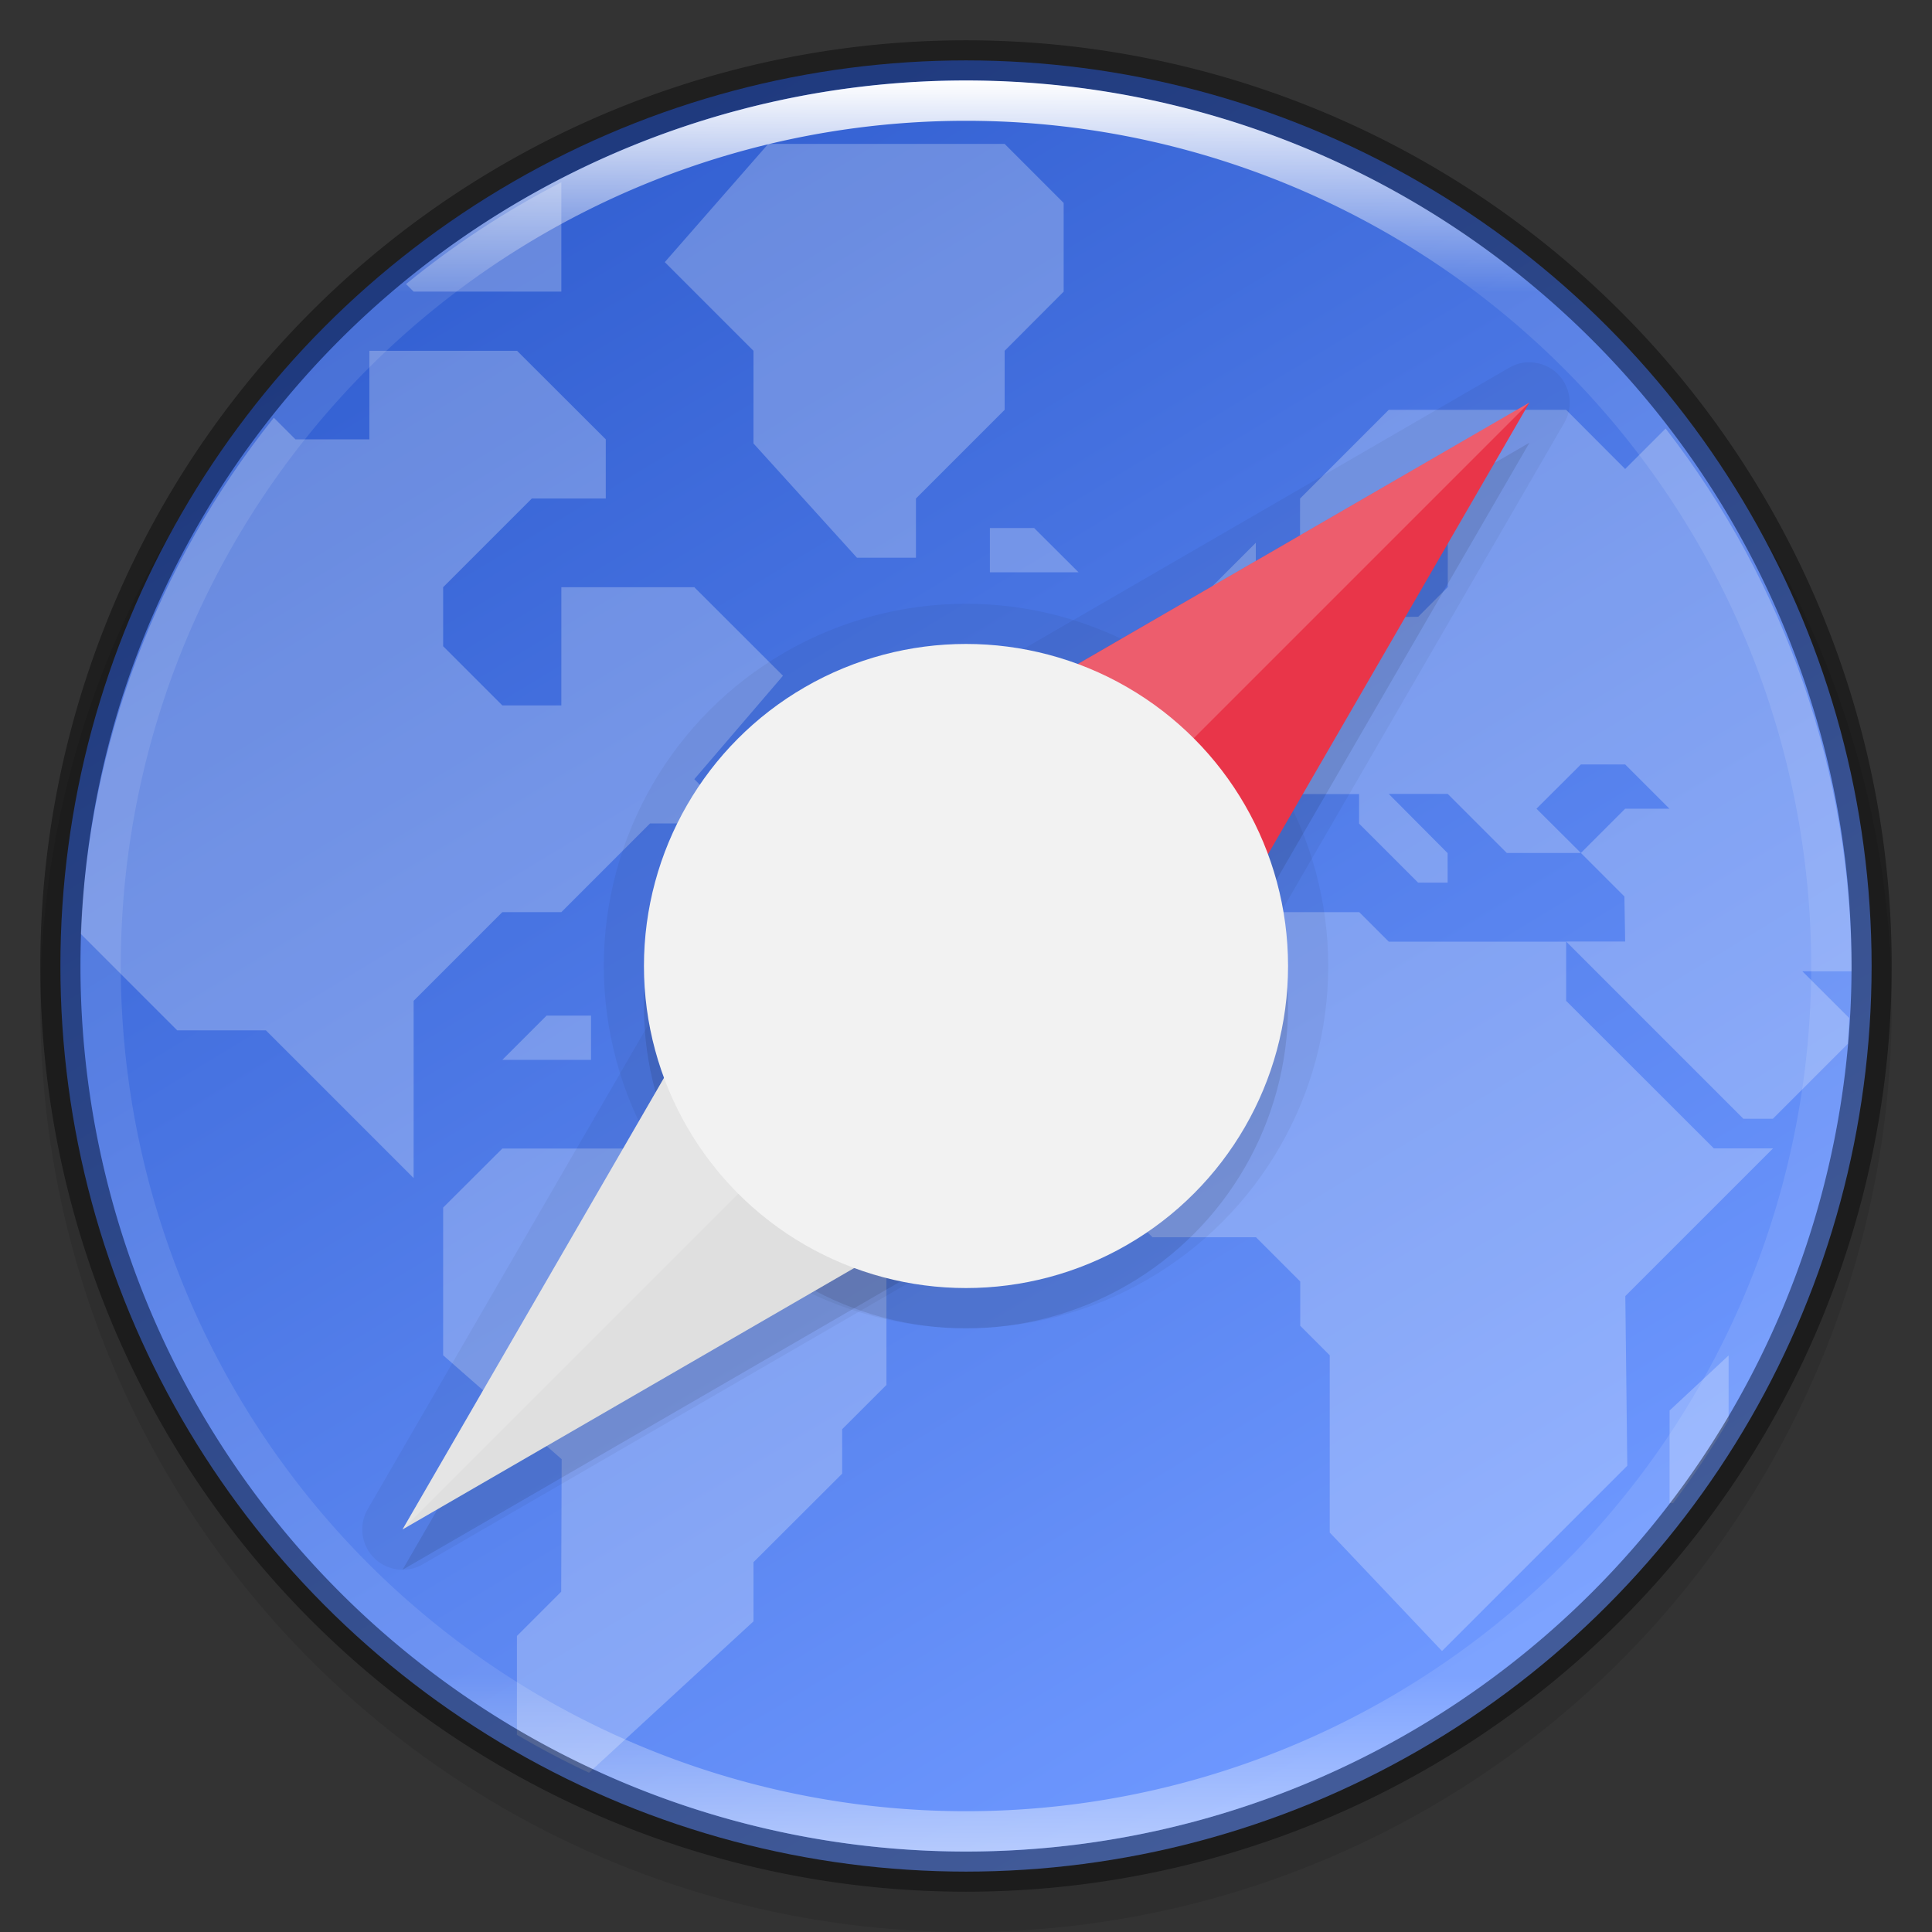 <?xml version="1.0" encoding="UTF-8" standalone="no"?>
<!-- Created with Inkscape (http://www.inkscape.org/) -->

<svg
   width="48"
   height="48"
   viewBox="0 0 12.7 12.7"
   version="1.1"
   id="svg5"
   inkscape:version="1.1.2 (0a00cf5339, 2022-02-04)"
   sodipodi:docname="internet-web-browser.svg"
   xmlns:inkscape="http://www.inkscape.org/namespaces/inkscape"
   xmlns:sodipodi="http://sodipodi.sourceforge.net/DTD/sodipodi-0.dtd"
   xmlns:xlink="http://www.w3.org/1999/xlink"
   xmlns="http://www.w3.org/2000/svg"
   xmlns:svg="http://www.w3.org/2000/svg">
  <rect x="0" y="0" width="12.7" height="12.7" fill="#333333" stroke="none"/>
  <sodipodi:namedview
     id="namedview7"
     pagecolor="#ffffff"
     bordercolor="#666666"
     borderopacity="1.0"
     inkscape:pageshadow="2"
     inkscape:pageopacity="0.0"
     inkscape:pagecheckerboard="0"
     inkscape:document-units="px"
     showgrid="false"
     units="px"
     height="48px"
     showguides="true"
     inkscape:zoom="11.578874"
     inkscape:cx="29.795645"
     inkscape:cy="24.268337"
     inkscape:window-width="1920"
     inkscape:window-height="1017"
     inkscape:window-x="0"
     inkscape:window-y="0"
     inkscape:window-maximized="1"
     inkscape:current-layer="svg5" />
  <defs
     id="defs2">
    <linearGradient
       inkscape:collect="always"
       id="linearGradient1871">
      <stop
         style="stop-color:#ffffff;stop-opacity:1;"
         offset="0"
         id="stop1867" />
      <stop
         style="stop-color:#ffffff;stop-opacity:0.1"
         offset="0.12"
         id="stop2515" />
      <stop
         style="stop-color:#ffffff;stop-opacity:0.102"
         offset="0.9"
         id="stop2581" />
      <stop
         style="stop-color:#ffffff;stop-opacity:0.502"
         offset="1"
         id="stop1869" />
    </linearGradient>
    <linearGradient
       inkscape:collect="always"
       xlink:href="#linearGradient1871"
       id="linearGradient1198"
       x1="6.35"
       y1="0.529"
       x2="6.35"
       y2="12.171"
       gradientUnits="userSpaceOnUse" />
    <linearGradient
       inkscape:collect="always"
       id="linearGradient3598">
      <stop
         style="stop-color:#325fd1;stop-opacity:1"
         offset="0"
         id="stop3594" />
      <stop
         style="stop-color:#6e98ff;stop-opacity:1"
         offset="1"
         id="stop3596" />
    </linearGradient>
    <linearGradient
       inkscape:collect="always"
       xlink:href="#linearGradient3598"
       id="linearGradient1142"
       x1="2.514"
       y1="1.587"
       x2="8.599"
       y2="11.642"
       gradientUnits="userSpaceOnUse" />
  </defs>
  <circle
     style="opacity:0.1;fill:#000000;fill-opacity:1;stroke-width:0.529;stroke-linecap:round;stroke-linejoin:round"
     id="path3625"
     cx="6.35"
     cy="6.615"
     r="6.085" />
  <circle
     style="fill:url(#linearGradient1142);fill-opacity:1;stroke-width:0.529;stroke-linecap:round;stroke-linejoin:round"
     id="path986-6"
     cx="6.35"
     cy="6.35"
     r="5.953" />
  <path
     d="M 5.05,0.946 4.37,1.723 4.953,2.306 v 0.609 l 0.68,0.751 H 6.021 V 3.277 L 6.604,2.694 V 2.306 L 6.992,1.917 V 1.334 L 6.604,0.946 Z M 3.69,1.198 C 3.327,1.384 2.985,1.609 2.669,1.867 l 0.05,0.05 H 3.69 Z M 2.428,2.306 V 2.888 H 1.942 L 1.8,2.746 C 1.027,3.713 0.583,4.901 0.53,6.138 L 1.165,6.773 h 0.583 l 0.971,0.971 V 6.579 L 3.302,5.996 H 3.69 L 4.273,5.413 H 4.856 L 4.564,5.122 5.147,4.442 4.564,3.86 H 3.69 V 4.637 H 3.302 L 2.913,4.248 V 3.86 L 3.496,3.277 H 3.982 V 2.888 L 3.399,2.306 Z M 9.129,2.694 8.546,3.277 v 0.486 h 0.583 V 3.471 h 0.388 V 3.859 L 9.323,4.054 8.546,4.067 8.255,4.345 H 7.867 V 4.734 L 7.575,5.025 v 0.583 h 0.583 l 0.388,-0.388 h 0.388 v 0.194 l 0.388,0.388 h 0.194 V 5.608 L 9.129,5.219 h 0.388 l 0.388,0.388 H 10.392 L 10.1,5.316 10.392,5.025 h 0.291 l 0.291,0.291 h -0.291 l -0.291,0.291 0.286,0.286 0.005,0.296 h -0.388 l 1.165,1.165 h 0.194 l 0.194,-0.194 0.299,-0.299 c 0.004,-0.056 0.007,-0.113 0.009,-0.169 L 11.848,6.385 h 0.324 C 12.171,5.093 11.741,3.838 10.949,2.817 L 10.683,3.083 10.295,2.694 Z M 10.295,6.19 H 9.129 L 8.935,5.996 H 7.769 L 7.09,6.676 v 0.971 l 0.486,0.486 h 0.68 l 0.291,0.291 v 0.291 l 0.194,0.194 v 1.165 l 0.738,0.779 1.218,-1.218 -0.013,-1.115 0.971,-0.971 H 11.266 L 10.295,6.579 Z M 6.507,3.471 V 3.762 H 7.09 L 6.798,3.471 Z m 1.748,0.097 -0.291,0.291 V 4.151 h 0.291 z M 5.244,4.636 4.953,4.928 h 0.291 l 0.097,0.097 h 0.097 l 0.097,-0.097 z M 3.593,6.676 3.302,6.967 H 3.885 V 6.676 Z M 3.302,7.55 2.913,7.938 v 0.971 l 0.779,0.683 -0.003,0.871 -0.291,0.291 v 0.65 c 0.154,0.09 0.313,0.174 0.474,0.249 L 4.953,10.658 V 10.269 L 5.536,9.687 V 9.395 L 5.827,9.104 V 8.327 L 5.439,7.938 H 4.662 L 4.273,7.55 Z m 8.061,1.36 -0.388,0.362 v 0.609 h 0.023 c 0.132,-0.175 0.254,-0.357 0.365,-0.546 z"
     style="color:#000000;opacity:0.25;fill:#ffffff;stroke-width:0.265"
     id="path891" />
  <circle
     style="opacity:0.05;fill:#000000;fill-opacity:1;stroke-width:0.265;stroke-linejoin:round"
     id="path3279"
     cx="6.35"
     cy="6.35"
     r="2.381" />
  <circle
     style="opacity:0.1;fill:#000000;fill-opacity:1;stroke-width:0.265;stroke-linejoin:round"
     id="path3493"
     cx="6.35"
     cy="6.615"
     r="2.117" />
  <path
     id="rect990"
     style="opacity:0.05;fill:#000000;stroke-width:0.265;stroke-linejoin:round"
     d="M 10.031,2.382 A 0.265,0.265 0 0 0 9.921,2.417 L 5.23,5.133 A 0.265,0.265 0 0 0 5.134,5.23 L 2.417,9.921 a 0.265,0.265 0 0 0 0.362,0.362 l 4.691,-2.717 a 0.265,0.265 0 0 0 0.097,-0.097 L 10.283,2.779 a 0.265,0.265 0 0 0 -0.138,-0.381 0.265,0.265 0 0 0 -0.114,-0.015 z" />
  <path
     id="rect1228"
     style="opacity:0.1;fill:#000000;stroke-width:0.265;stroke-linejoin:round"
     d="M 10.054,2.91 5.362,5.627 2.646,10.319 7.338,7.602 Z" />
  <path
     id="rect3707"
     style="fill:#dfdfdf;fill-opacity:1;stroke-width:0.265;stroke-linejoin:round"
     d="M 5.362,5.363 7.338,7.338 2.646,10.054 Z"
     sodipodi:nodetypes="cccc" />
  <path
     id="rect4146"
     style="fill:#e93549;fill-opacity:1;stroke-width:0.265;stroke-linejoin:round"
     d="M 10.054,2.646 7.338,7.338 5.362,5.362 Z"
     sodipodi:nodetypes="cccc" />
  <path
     id="rect4555"
     style="opacity:0.2;fill:#ffffff;stroke-width:0.265;stroke-linejoin:round"
     d="M 5.362,5.363 10.054,2.646 2.646,10.054 Z"
     sodipodi:nodetypes="cccc" />
  <circle
     style="fill:#f2f2f2;fill-opacity:1;stroke-width:0.265;stroke-linejoin:round"
     id="path2952"
     cx="6.35"
     cy="6.35"
     r="2.117" />
  <path
     id="path854"
     style="opacity:0.4;fill:#000000;stroke-width:0.529;stroke-linecap:round;stroke-linejoin:round"
     d="M 6.35,0.265 A 6.085,6.085 0 0 0 0.265,6.35 6.085,6.085 0 0 0 6.35,12.435 6.085,6.085 0 0 0 12.435,6.35 6.085,6.085 0 0 0 6.35,0.265 Z m 0,0.265 A 5.821,5.821 0 0 1 12.171,6.35 5.821,5.821 0 0 1 6.35,12.171 5.821,5.821 0 0 1 0.529,6.35 5.821,5.821 0 0 1 6.35,0.529 Z" />
  <path
     id="path1110"
     style="fill:url(#linearGradient1198);fill-opacity:1;stroke-width:0.529;stroke-linecap:round;stroke-linejoin:round"
     d="M 6.35,0.529 A 5.821,5.821 0 0 0 0.529,6.35 5.821,5.821 0 0 0 6.35,12.171 5.821,5.821 0 0 0 12.171,6.35 5.821,5.821 0 0 0 6.35,0.529 Z m 0,0.265 A 5.556,5.556 0 0 1 11.906,6.35 5.556,5.556 0 0 1 6.35,11.906 5.556,5.556 0 0 1 0.794,6.35 5.556,5.556 0 0 1 6.35,0.794 Z" />
</svg>

